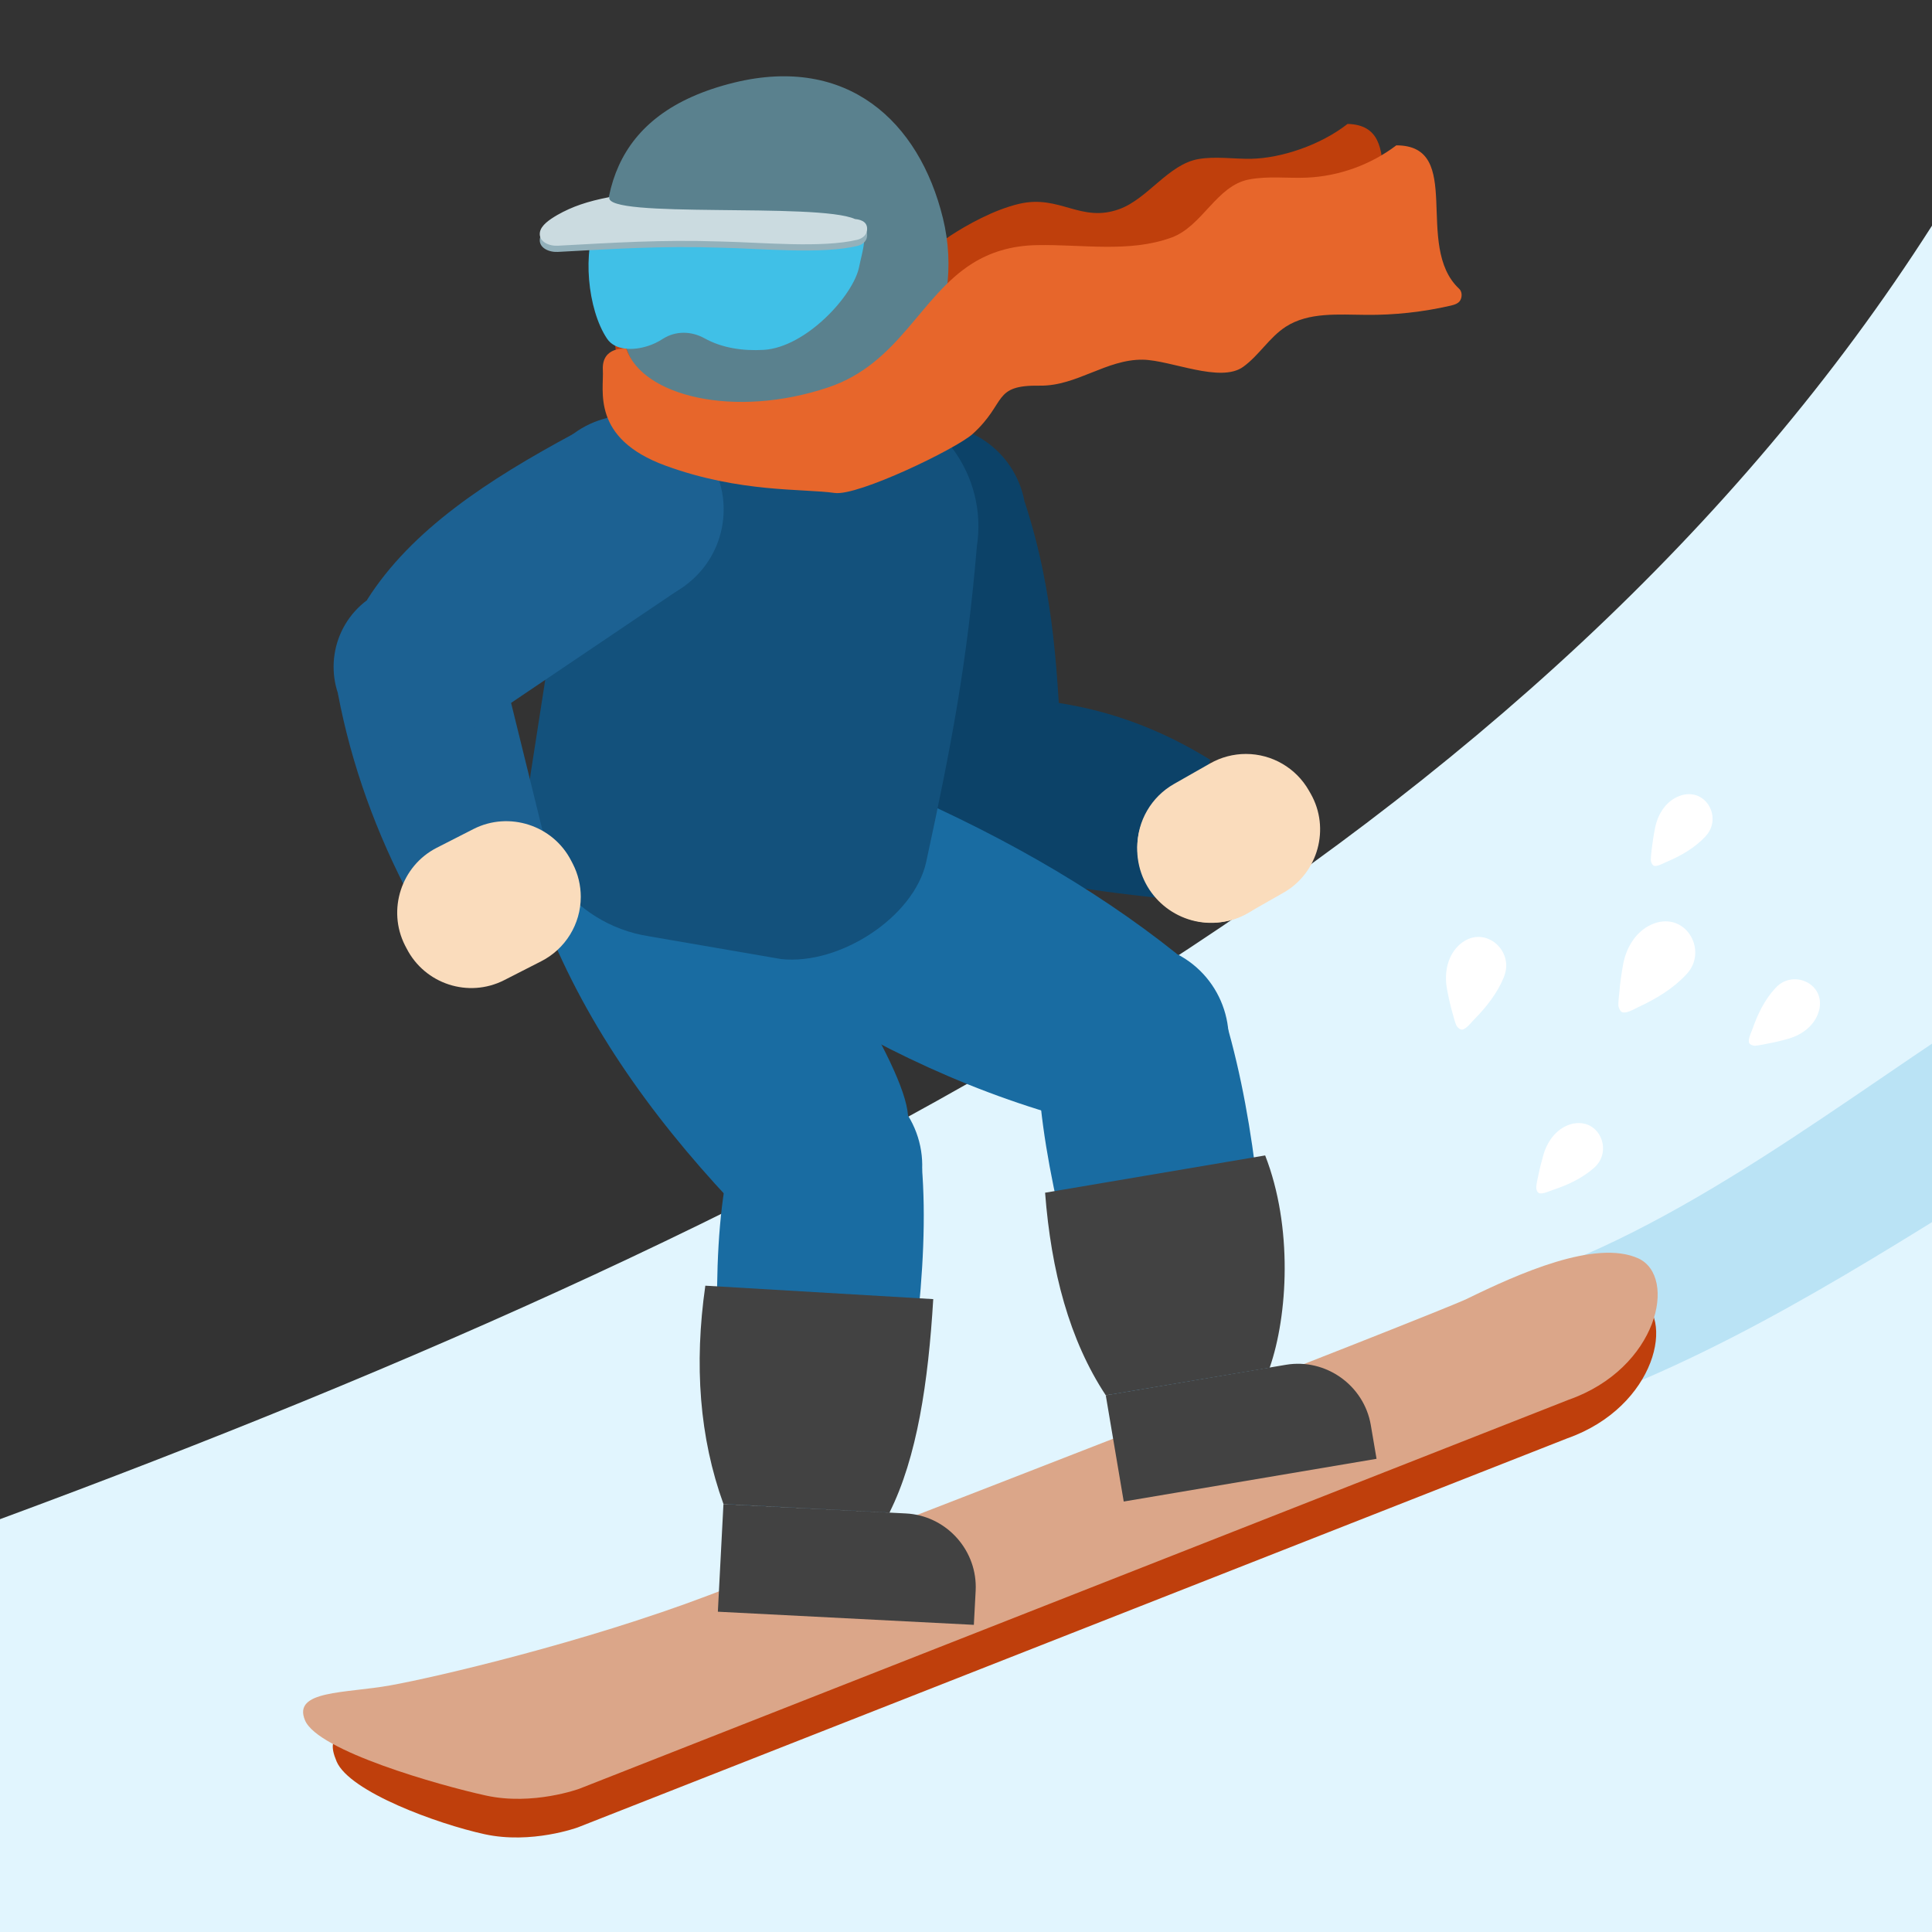 <?xml version="1.0" encoding="UTF-8" standalone="no"?>
<!DOCTYPE svg PUBLIC "-//W3C//DTD SVG 1.1//EN" "http://www.w3.org/Graphics/SVG/1.1/DTD/svg11.dtd">
<svg width="100%" height="100%" viewBox="0 0 128 128" version="1.1" xmlns="http://www.w3.org/2000/svg" xmlns:xlink="http://www.w3.org/1999/xlink" xml:space="preserve" xmlns:serif="http://www.serif.com/" style="fill-rule:evenodd;clip-rule:evenodd;stroke-linejoin:round;stroke-miterlimit:2;">
    <rect x="0" y="0" width="128" height="128" fill="#333333" stroke="none"/>
    <path id="a" d="M128,128L0,128L0,100.65C54.56,80.49 102.17,55.41 128,14.95L128,128Z" style="fill:rgb(225,245,254);fill-rule:nonzero;"/>
    <clipPath id="_clip1">
        <path d="M128,128L0,128L0,100.65C54.56,80.49 102.17,55.41 128,14.95L128,128Z"/>
    </clipPath>
    <g clip-path="url(#_clip1)">
        <path d="M99.52,85.17C111.32,81.62 122.34,72.63 132.29,66.33C132.31,69.33 132.18,74.01 132.2,77.01C132.2,77.48 132.2,77.98 131.93,78.37C131.75,78.64 131.47,78.81 131.2,78.98C121.63,84.95 111.92,90.99 101.12,94.24C101.57,91.09 101.04,87.8 99.64,84.94" style="fill:rgb(186,227,245);fill-rule:nonzero;"/>
    </g>
    <g>
        <path d="M103.82,95.3L38.28,121.07C38.28,121.07 35.21,122.2 32.1,121.52C28.99,120.84 23.15,118.71 22.3,116.7C21.45,114.69 22.77,114.76 25.76,114.23C28.74,113.7 38.64,111.38 46.86,108.26C55.08,105.14 95.19,89.55 97.09,88.62C100.49,86.96 105.61,84.66 108.44,85.94C111.06,87.12 109.76,93.21 103.82,95.3Z" style="fill:rgb(191,63,12);fill-rule:nonzero;"/>
        <path d="M103.92,92.74L38.38,118.51C38.38,118.51 35.31,119.64 32.2,118.96C29.09,118.28 21.06,116 20.21,113.98C19.36,111.97 22.88,112.2 25.86,111.66C28.84,111.13 38.74,108.81 46.96,105.69C55.18,102.57 95.29,86.98 97.19,86.05C100.59,84.39 105.71,82.09 108.54,83.37C111.16,84.57 109.85,90.66 103.92,92.74Z" style="fill:#dba689;fill-rule:nonzero;"/>
    </g>
    <g>
        <path d="M62.99,15.6C59.85,17.67 58.84,21.36 54.52,22.81C48.85,24.71 43.17,23.09 42.11,19.92C42.11,19.92 40.59,19.7 40.72,21.28C40.83,22.6 40.1,25.74 44.71,27.66C49.32,29.58 53.16,29.39 55.11,29.74C56.53,29.99 62.45,27.06 63.44,26.1C65.52,24.09 64.54,22.9 67.5,23.03C69.73,23.12 71.51,21.41 73.74,21.5C75.46,21.57 78.54,23.18 79.91,22.14C80.86,21.42 81.46,20.25 82.44,19.58C83.83,18.64 85.66,18.87 87.35,18.94C89.09,19.01 90.83,18.85 92.51,18.48C92.74,18.43 92.98,18.36 93.09,18.14C93.2,17.91 93.18,17.57 93,17.38C90.12,14.49 93.49,8.32 89.28,8.21C87.48,9.62 84.88,10.48 82.9,10.52C81.73,10.54 80.53,10.34 79.39,10.54C77.41,10.89 76.05,13.16 74.17,13.85C71.6,14.79 70.23,12.88 67.54,13.5C65.85,13.89 64.03,14.92 62.99,15.6Z" style="fill:rgb(191,63,12);fill-rule:nonzero;"/>
        <path d="M80.18,50.34L77.97,59.61C72.58,59.08 67.53,58.36 63.71,56.96L66.27,46.26C70.97,46.31 75.62,47.51 80.18,50.34Z" style="fill:rgb(12,66,104);fill-rule:nonzero;"/>
        <path d="M59.54,52.61L70.36,50.61C70.07,45.01 69.92,39.46 67.89,33.25L55.62,35.52L59.54,52.61Z" style="fill:rgb(12,66,104);fill-rule:nonzero;"/>
        <g transform="matrix(0.983,-0.182,0.182,0.983,-8.305,12.681)">
            <circle cx="64.95" cy="51.61" r="5.5" style="fill:rgb(12,66,104);"/>
        </g>
        <path d="M86.84,52.59L86.72,52.38C85.868,50.88 84.271,49.951 82.546,49.951C81.713,49.951 80.894,50.168 80.17,50.58L77.78,51.94C76.28,52.792 75.351,54.389 75.351,56.114C75.351,56.947 75.568,57.766 75.98,58.49L76.1,58.7C76.952,60.2 78.549,61.129 80.274,61.129C81.107,61.129 81.926,60.912 82.65,60.5L85.04,59.14C87.33,57.837 88.142,54.88 86.84,52.59Z" style="fill:#fadcbc;fill-rule:nonzero;"/>
        <g transform="matrix(0.983,-0.182,0.182,0.983,-5.224,11.812)">
            <circle cx="61.76" cy="34.38" r="6.24" style="fill:rgb(12,66,104);"/>
        </g>
        <g transform="matrix(0.991,-0.132,0.132,0.991,-6.737,11.126)">
            <circle cx="80.28" cy="56.22" r="4.9" style="fill:#fadcbc;"/>
        </g>
        <path d="M72.2,74.47L77.95,63.18C72.34,58.7 65.66,54.94 58.11,51.78L51.34,65.07C58.02,69.47 64.96,72.66 72.2,74.47Z" style="fill:rgb(25,108,162);fill-rule:nonzero;"/>
        <path d="M73.53,92.4L84.12,90.61C83.84,82.59 83.27,74.72 81.22,67.68L68.75,69.79C68.75,75.78 70.81,83.77 73.53,92.4Z" style="fill:rgb(25,108,162);fill-rule:nonzero;"/>
        <g transform="matrix(0.454,-0.891,0.891,0.454,-20.326,104.476)">
            <circle cx="75.07" cy="68.82" r="6.33" style="fill:rgb(25,108,162);"/>
        </g>
        <g transform="matrix(0.454,-0.891,0.891,0.454,-22.167,80.665)">
            <circle cx="54.73" cy="58.42" r="7.46" style="fill:rgb(25,108,162);"/>
        </g>
        <g>
            <path d="M74.45,99.48L91.2,96.65L90.82,94.42C90.374,91.782 87.838,89.977 85.2,90.42L73.26,92.44L74.45,99.48Z" style="fill:rgb(66,66,66);fill-rule:nonzero;"/>
            <path d="M69.24,79.02L83.82,76.55C85.67,81.29 85.32,87.16 84.12,90.61L73.26,92.44C70.85,88.79 69.64,84.21 69.24,79.02Z" style="fill:rgb(66,66,66);fill-rule:nonzero;"/>
        </g>
        <g>
            <path d="M49.4,80.6L60.16,73.91C59.9,70.41 53.76,61.47 49.08,53.89L36.42,61.76C39.32,68.74 43.89,74.9 49.4,80.6Z" style="fill:rgb(25,108,162);fill-rule:nonzero;"/>
            <path d="M48.2,99.66L58.93,100.21C60.26,92.15 61.64,84.07 61.07,77.2L48.44,76.55C47.04,82.05 47.42,90.52 48.2,99.66Z" style="fill:rgb(25,108,162);fill-rule:nonzero;"/>
            <g transform="matrix(0.849,-0.528,0.528,0.849,-32.53,40.56)">
                <circle cx="54.78" cy="77.26" r="6.33" style="fill:rgb(25,108,162);"/>
            </g>
            <g transform="matrix(0.849,-0.528,0.528,0.849,-24.087,31.279)">
                <circle cx="42.74" cy="57.83" r="7.46" style="fill:rgb(25,108,162);"/>
            </g>
            <g>
                <path d="M47.56,106.78L64.52,107.65L64.64,105.39C64.644,105.307 64.646,105.223 64.646,105.14C64.646,102.559 62.597,100.402 60.02,100.27L47.93,99.65L47.56,106.78ZM46.73,85.18L61.83,86.07C61.5,91.57 60.76,96.56 58.93,100.21L47.93,99.64C46.34,95.25 45.98,90.42 46.73,85.18Z" style="fill:rgb(66,66,66);fill-rule:nonzero;"/>
            </g>
        </g>
        <path d="M57.53,26.36L47.98,24.88C43.28,24.15 38.87,27.37 38.14,32.07L35.15,51.3C34.35,56.43 37.87,61.23 42.99,62.03L51.75,63.54C55.63,63.96 60.55,60.76 61.36,57.12C63.04,49.36 64.07,43.94 64.72,36.2C65.45,31.49 62.23,27.09 57.53,26.36Z" style="fill:rgb(19,81,124);fill-rule:nonzero;"/>
        <g>
            <path d="M36.4,56.87L27.27,59.62C24.92,55.21 23.28,50.66 22.39,45.96L32.93,42.79L36.4,56.87Z" style="fill:rgb(28,97,146);fill-rule:nonzero;"/>
            <path d="M24.32,39.74L30.85,48.6L45.39,38.79L37.98,28.75C32.37,31.77 27.26,35.09 24.32,39.74Z" style="fill:rgb(28,97,146);fill-rule:nonzero;"/>
            <g transform="matrix(0.805,-0.594,0.594,0.805,-20.834,25.002)">
                <circle cx="27.58" cy="44.17" r="5.5" style="fill:rgb(28,97,146);"/>
            </g>
            <g transform="matrix(0.805,-0.594,0.594,0.805,-11.904,31.339)">
                <circle cx="41.68" cy="33.76" r="6.24" style="fill:rgb(28,97,146);"/>
            </g>
            <path d="M37.95,57.23L37.84,57.02C36.64,54.676 33.729,53.73 31.38,54.92L28.93,56.17C26.586,57.37 25.64,60.281 26.83,62.63L26.94,62.84C28.15,65.2 31.04,66.14 33.4,64.94L35.85,63.69C37.459,62.876 38.478,61.219 38.478,59.416C38.478,58.656 38.297,57.906 37.95,57.23Z" style="fill:#fadcbc;fill-rule:nonzero;"/>
        </g>
        <g>
            <path d="M62.47,14.45C64.05,20.89 60.42,27.32 54.37,28.8C48.32,30.28 42.32,28.83 40.55,19.82C39.27,13.31 40.33,7.51 48.65,5.47C56.12,3.65 60.89,8.01 62.47,14.45Z" style="fill:rgb(90,129,142);fill-rule:nonzero;"/>
            <path id="c" d="M39.6,14.55C39.6,14.55 40.8,15.1 41.43,15.18C45.92,15.74 50.18,15.79 54.57,14.63C55.33,14.43 56.22,14.23 56.83,14.75C57.61,15.41 57.12,16.65 56.92,17.68C56.54,19.59 53.39,23.01 50.6,23.18C49.22,23.26 47.84,23.06 46.67,22.41C45.8,21.93 44.77,21.91 43.93,22.44C43.61,22.65 43.26,22.82 42.9,22.93C41.99,23.22 40.77,23.25 40.22,22.44C38.92,20.51 38.55,16.57 39.6,14.55Z" style="fill:rgb(64,192,231);fill-rule:nonzero;"/>
            <g>
                <path d="M40.37,13.47C38.91,13.76 37.9,14.1 36.93,14.65C36.4,14.96 35.85,15.33 35.77,15.8C35.67,16.42 36.37,16.72 36.95,16.69C40.71,16.49 43.79,16.28 47.76,16.41C50.51,16.47 54.47,16.86 56.82,16.29C57.11,16.22 57.4,16.01 57.44,15.69C57.51,15.18 57.16,14.97 56.64,14.92C54.16,13.81 40.01,14.92 40.37,13.47Z" style="fill:rgb(147,177,187);fill-rule:nonzero;"/>
                <path d="M40.37,13.06C38.91,13.34 37.9,13.69 36.93,14.24C36.4,14.55 35.85,14.92 35.77,15.39C35.67,16.01 36.37,16.31 36.95,16.28C40.71,16.08 43.79,15.87 47.76,16C50.51,16.06 54.47,16.45 56.82,15.88C57.11,15.8 57.4,15.6 57.44,15.28C57.51,14.77 57.16,14.56 56.64,14.51C54.16,13.4 40.01,14.51 40.37,13.06Z" style="fill:rgb(203,219,224);fill-rule:nonzero;"/>
            </g>
        </g>
        <path d="M64.41,17.46C60.95,19.64 59.58,24.09 54.86,25.67C48.67,27.74 42.56,26.26 41.49,23.1C41.49,23.1 39.85,22.92 39.94,24.52C40.02,25.85 39.14,29.04 44.09,30.85C49.04,32.66 53.2,32.36 55.3,32.66C56.83,32.88 63.32,29.75 64.43,28.76C66.74,26.67 65.71,25.5 68.91,25.55C71.33,25.58 73.3,23.8 75.71,23.83C77.58,23.86 80.86,25.4 82.37,24.3C83.42,23.54 84.1,22.35 85.18,21.65C86.71,20.66 88.69,20.85 90.51,20.86C92.39,20.88 94.28,20.67 96.11,20.25C96.36,20.19 96.63,20.11 96.75,19.89C96.88,19.66 96.87,19.31 96.67,19.13C93.63,16.29 97.06,9.63 92.51,9.63C90.81,10.92 88.7,11.68 86.56,11.77C85.29,11.82 84,11.65 82.75,11.89C80.59,12.3 79.67,14.99 77.61,15.74C74.8,16.76 71.7,16.18 68.71,16.24C66.94,16.27 65.56,16.74 64.41,17.46Z" style="fill:rgb(231,102,43);fill-rule:nonzero;"/>
    </g>
    <g>
        <path d="M105.59,77.39C105.6,77.38 105.61,77.38 105.62,77.36C106.85,76.28 106.01,74.16 104.31,74.43C104.26,74.43 104.22,74.44 104.18,74.45C103.2,74.69 102.55,75.53 102.27,76.46C102.13,76.94 102.01,77.42 101.91,77.91C101.86,78.15 101.8,78.4 101.78,78.64C101.77,78.78 101.84,79.03 102,79.06C102.23,79.11 102.65,78.92 102.87,78.84C103.84,78.52 104.8,78.08 105.59,77.39ZM117.61,65.48C117.62,65.47 117.62,65.46 117.64,65.45C118.74,64.23 120.85,65.1 120.55,66.8C120.55,66.84 120.53,66.89 120.52,66.93C120.27,67.91 119.42,68.55 118.48,68.82C118,68.96 117.51,69.07 117.02,69.16C116.78,69.21 116.53,69.26 116.29,69.28C116.15,69.29 115.9,69.21 115.87,69.05C115.82,68.82 116.02,68.4 116.1,68.19C116.44,67.21 116.9,66.25 117.61,65.48ZM99.64,64.73C99.65,64.72 99.65,64.71 99.65,64.69C100.33,63 98.43,61.31 96.88,62.44L96.76,62.53C95.91,63.25 95.67,64.42 95.86,65.49C95.96,66.04 96.08,66.58 96.23,67.11C96.31,67.37 96.37,67.65 96.47,67.9C96.53,68.04 96.73,68.25 96.9,68.21C97.16,68.15 97.47,67.75 97.65,67.56C98.47,66.73 99.2,65.81 99.64,64.73ZM112.98,55.43C112.99,55.42 112.99,55.41 113,55.4C114.1,54.24 113.1,52.26 111.47,52.67C111.43,52.68 111.38,52.69 111.34,52.71C110.41,53.02 109.85,53.9 109.66,54.82C109.56,55.3 109.49,55.78 109.43,56.26C109.41,56.5 109.37,56.74 109.37,56.98C109.37,57.11 109.47,57.35 109.62,57.37C109.85,57.4 110.23,57.18 110.44,57.09C111.39,56.69 112.28,56.17 112.98,55.43ZM111.72,64.56L111.75,64.53C113.12,63.05 111.82,60.57 109.78,61.12C109.73,61.13 109.67,61.15 109.62,61.17C108.46,61.58 107.76,62.7 107.54,63.87C107.43,64.47 107.34,65.08 107.29,65.69C107.26,65.99 107.22,66.3 107.22,66.6C107.23,66.76 107.35,67.06 107.54,67.08C107.83,67.12 108.32,66.83 108.57,66.71C109.73,66.17 110.85,65.5 111.72,64.56Z" style="fill:white;fill-rule:nonzero;"/>
    </g>
</svg>
